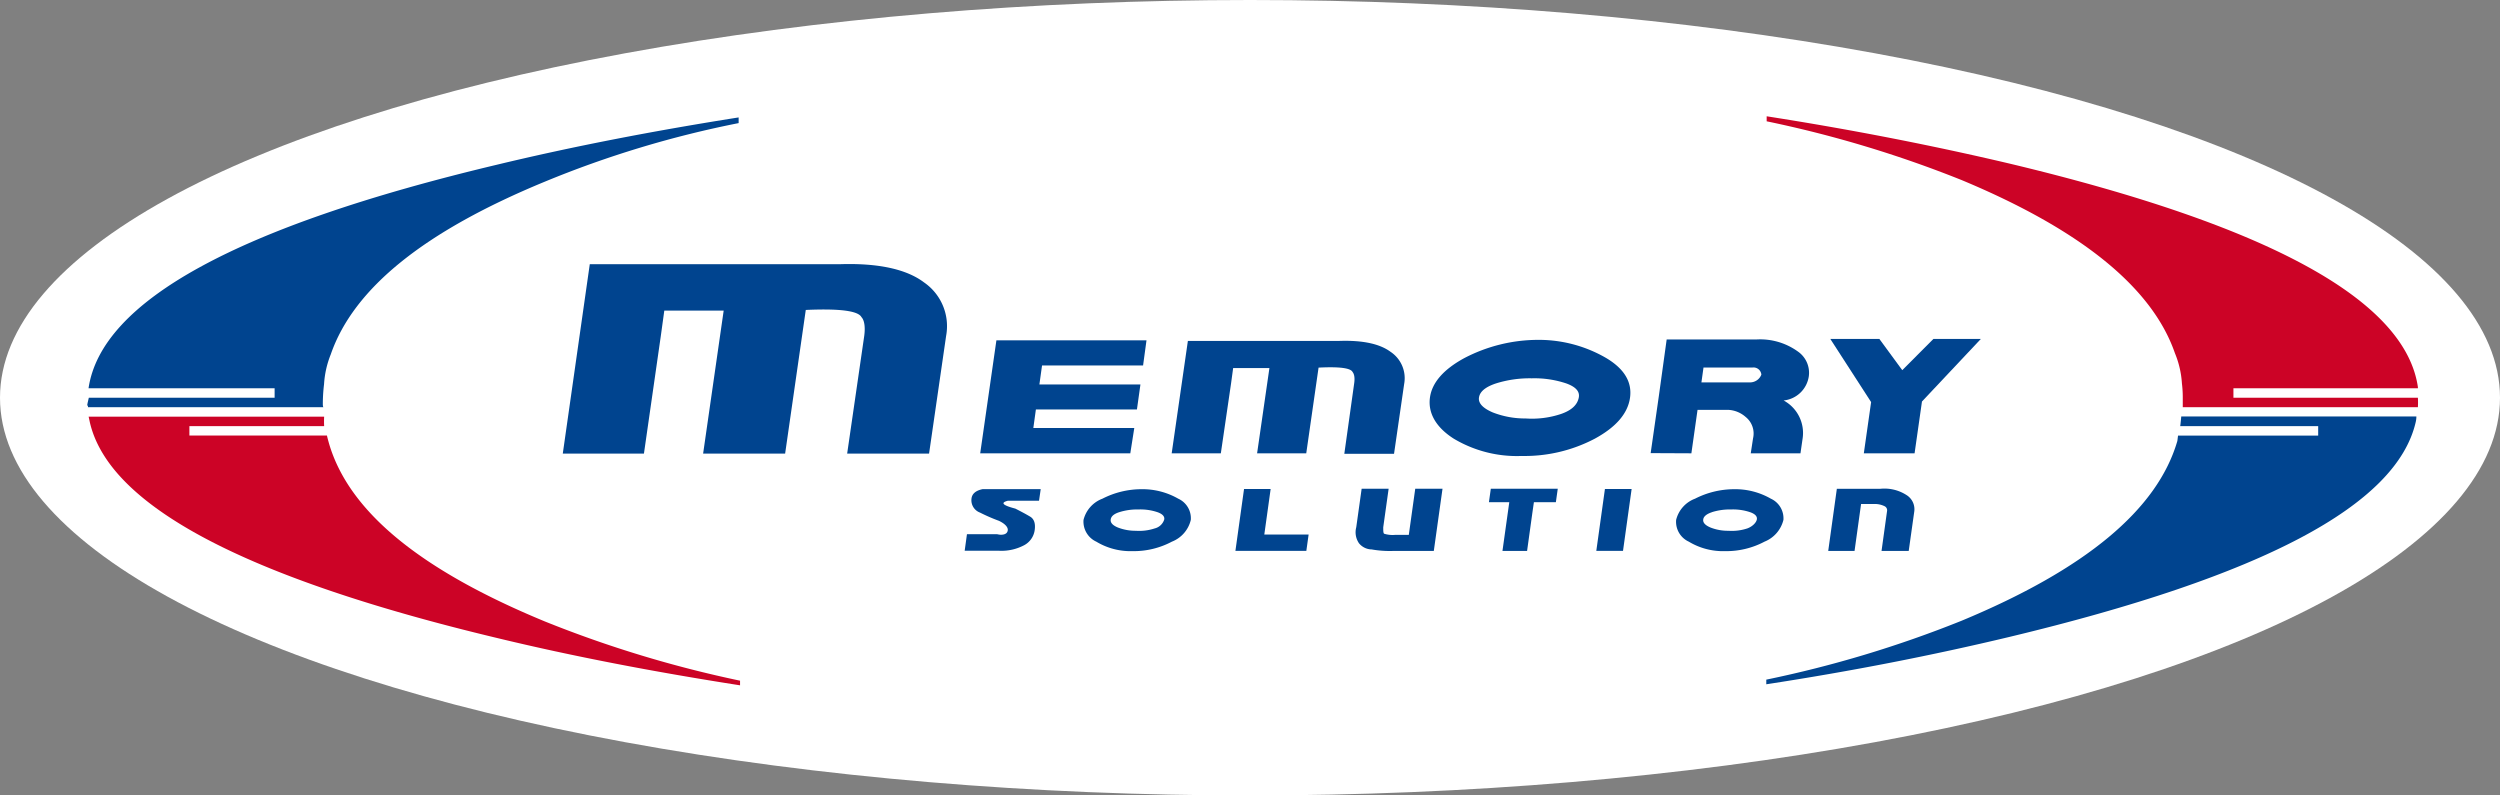 <svg id="Layer_1" data-name="Layer 1" xmlns="http://www.w3.org/2000/svg" width="264" height="84" viewBox="0 0 264 84"><rect x="0" y="0" width="264" height="84" fill="#808080" stroke="none"/><defs><style>.cls-1{fill:#fff;}.cls-2,.cls-4{fill:#00448f;}.cls-3{fill:#cc0326;}.cls-4{fill-rule:evenodd;}</style></defs><title>logo</title><ellipse class="cls-1" cx="132" cy="42" rx="132" ry="42"/><path class="cls-2" d="M78,13V12.4c-9,1.42-17.49,3.06-25.55,5Q11.38,27.19,9.35,41c0,.12,0,0,0,0H29v1H9.38s-.16.66-.16.74c0,.27.07-.09.07.26H34.16s-.07,0-.07-.35a17.6,17.6,0,0,1,.13-2.08,10,10,0,0,1,.71-3.15c2.42-7,9.91-13,22.59-18.23A108.8,108.8,0,0,1,78,13Z"/><path class="cls-3" d="M9.48,44.56q3,13.24,43,22.81c8.06,1.95,16.64,3.59,25.67,5v-.49a122.53,122.53,0,0,1-20.6-6.25c-13.13-5.42-20.7-11.58-22.81-18.81,0,0-.21-.74-.21-.83H20V45H34.23a9.73,9.73,0,0,1,0-1H9.36Z"/><path class="cls-3" d="M229.67,37.29a9.94,9.94,0,0,1,.74,3.19,12.24,12.24,0,0,1,.09,1.35V43h24.83a9.18,9.18,0,0,0,0-1H235.85V41h19.48c0-.09,0,0,0-.12q-2-13.77-43.1-23.6c-8.1-1.91-16.65-3.59-25.67-5v.53a121.66,121.66,0,0,1,20.6,6.21Q226.08,26.91,229.67,37.29Z"/><path class="cls-2" d="M230.23,45H244.8v1H230l-.07.56c-2.11,7.28-9.73,13.57-22.81,19a120.75,120.75,0,0,1-20.6,6.21v.49c9-1.38,17.57-3.06,25.67-5,26.63-6.39,40.88-13.86,42.91-22.69a2.61,2.61,0,0,0,.07-.59H230.34S230.27,44.77,230.23,45Z"/><path class="cls-4" d="M82.91,47.9H74.25l2.17-15.1H70.15l-.37,2.69L68,47.9H59.43l2.85-20H88.7c4-.13,7,.51,8.86,1.91a5.61,5.61,0,0,1,2.35,5.66L98.11,47.9H89.46l1.8-12.41c.14-1,0-1.7-.29-2q-.52-1-5.88-.76Z"/><polygon class="cls-4" points="119.36 47.87 103.51 47.87 105.22 35.94 121.07 35.94 120.71 38.59 110.04 38.59 109.76 40.6 120.43 40.6 120.06 43.24 109.39 43.24 109.12 45.2 119.78 45.2 119.36 47.87"/><path class="cls-4" d="M137.94,47.87h-5.19l1.3-9h-3.83L130,40.49l-1.08,7.38h-5.19L125.44,36h16q3.68-.12,5.4,1.15a3.34,3.34,0,0,1,1.44,3.39l-1.07,7.38h-5.25L143,40.49c.09-.62,0-1-.17-1.21-.21-.42-1.4-.57-3.59-.46Z"/><path class="cls-4" d="M169.6,37.8a14.16,14.16,0,0,0-7.27-1.91,16.89,16.89,0,0,0-7.67,1.91C152.44,39,151.21,40.41,151,42s.6,3.1,2.51,4.32a13,13,0,0,0,7.17,1.83,15.92,15.92,0,0,0,7.74-1.83q3.36-1.83,3.71-4.32T169.6,37.8Zm-11.66,2.7a11.89,11.89,0,0,1,3.82-.55,10.55,10.55,0,0,1,3.67.55c1,.37,1.41.86,1.29,1.48q-.22,1.17-1.89,1.74a9.66,9.66,0,0,1-3.72.47,9.37,9.37,0,0,1-3.48-.64c-1-.43-1.54-.95-1.45-1.57S156.85,40.87,157.94,40.5Z"/><path class="cls-4" d="M178.61,47.87l.65-4.59h3.23a3,3,0,0,1,1.85.75,2.24,2.24,0,0,1,.78,2.27l-.24,1.57h5.25l.22-1.52a3.9,3.9,0,0,0-2-4.06,3,3,0,0,0,2.66-2.55,2.73,2.73,0,0,0-1.14-2.61,6.8,6.8,0,0,0-4.43-1.28H176l-.83,6-.86,6Zm6.46-9.06a.83.83,0,0,1,.93.75,1.28,1.28,0,0,1-1.15.82h-5.18l.22-1.57Z"/><polygon class="cls-4" points="202.96 42.4 202.18 47.87 196.82 47.87 197.59 42.46 193.28 35.79 198.46 35.79 200.88 39.09 204.17 35.79 209.18 35.79 202.96 42.4"/><path class="cls-4" d="M109.26,56a2.13,2.13,0,0,1-1.12,1.58,5.1,5.1,0,0,1-2.63.58h-3.64l.24-1.75h3.18a2.05,2.05,0,0,0,.39.06c.45,0,.7-.16.74-.47s-.26-.68-.93-1a19,19,0,0,1-2-.87,1.39,1.39,0,0,1-.9-1.48c.06-.51.45-.85,1.19-1h6.12l-.18,1.23h-3.3c-.8.21-.54.48.8.83.65.33,1.17.61,1.57.85S109.37,55.27,109.26,56Z"/><path class="cls-4" d="M124.42,52.66a7.58,7.58,0,0,0-3.88-1,9.06,9.06,0,0,0-4.12,1,3.23,3.23,0,0,0-2,2.24,2.33,2.33,0,0,0,1.35,2.3,7,7,0,0,0,3.83,1,8.57,8.57,0,0,0,4.15-1,3.28,3.28,0,0,0,2-2.3A2.27,2.27,0,0,0,124.42,52.66Zm-6.24,1.43a6.28,6.28,0,0,1,2.06-.29,5.63,5.63,0,0,1,2,.29c.53.19.77.46.7.78a1.4,1.4,0,0,1-1,.93,5.23,5.23,0,0,1-2,.25,5.12,5.12,0,0,1-1.88-.34c-.56-.23-.81-.51-.77-.84S117.6,54.28,118.18,54.09Z"/><polygon class="cls-4" points="137.95 58.17 130.46 58.17 131.37 51.64 134.18 51.64 133.51 56.45 138.19 56.45 137.95 58.17"/><path class="cls-4" d="M146.07,55.68c0,.37,0,.59.09.68a3,3,0,0,0,1.2.12h1.41l.68-4.87h2.88l-.92,6.57h-4.28a11,11,0,0,1-2.28-.16,1.77,1.77,0,0,1-1.34-.65,2.05,2.05,0,0,1-.29-1.69l.57-4.07h2.85Z"/><polygon class="cls-4" points="164.3 53.03 161.98 53.03 161.82 54.14 161.26 58.18 158.66 58.18 159.38 53.03 157.23 53.03 157.43 51.61 164.5 51.61 164.3 53.03"/><polygon class="cls-4" points="171.39 58.17 168.57 58.17 169.48 51.64 172.3 51.64 171.39 58.17"/><path class="cls-4" d="M187,52.66a7.55,7.55,0,0,0-3.88-1,9.09,9.09,0,0,0-4.12,1,3.22,3.22,0,0,0-2,2.24,2.31,2.31,0,0,0,1.34,2.3,7,7,0,0,0,3.83,1,8.61,8.61,0,0,0,4.16-1,3.33,3.33,0,0,0,2-2.3A2.28,2.28,0,0,0,187,52.66Zm-6.24,1.43a6.32,6.32,0,0,1,2.06-.29,5.63,5.63,0,0,1,2,.29c.54.19.77.46.7.78s-.44.72-1,.93a5.21,5.21,0,0,1-2,.25,5,5,0,0,1-1.88-.34q-.84-.35-.78-.84C179.89,54.55,180.2,54.28,180.78,54.09Z"/><path class="cls-4" d="M195.84,58.18h-2.78l.91-6.56h4.56a4.3,4.3,0,0,1,2.8.66,1.76,1.76,0,0,1,.82,1.71l-.59,4.19h-2.87l.58-4.19a.48.48,0,0,0-.23-.52,2.36,2.36,0,0,0-1.07-.25h-1.44Z"/></svg>